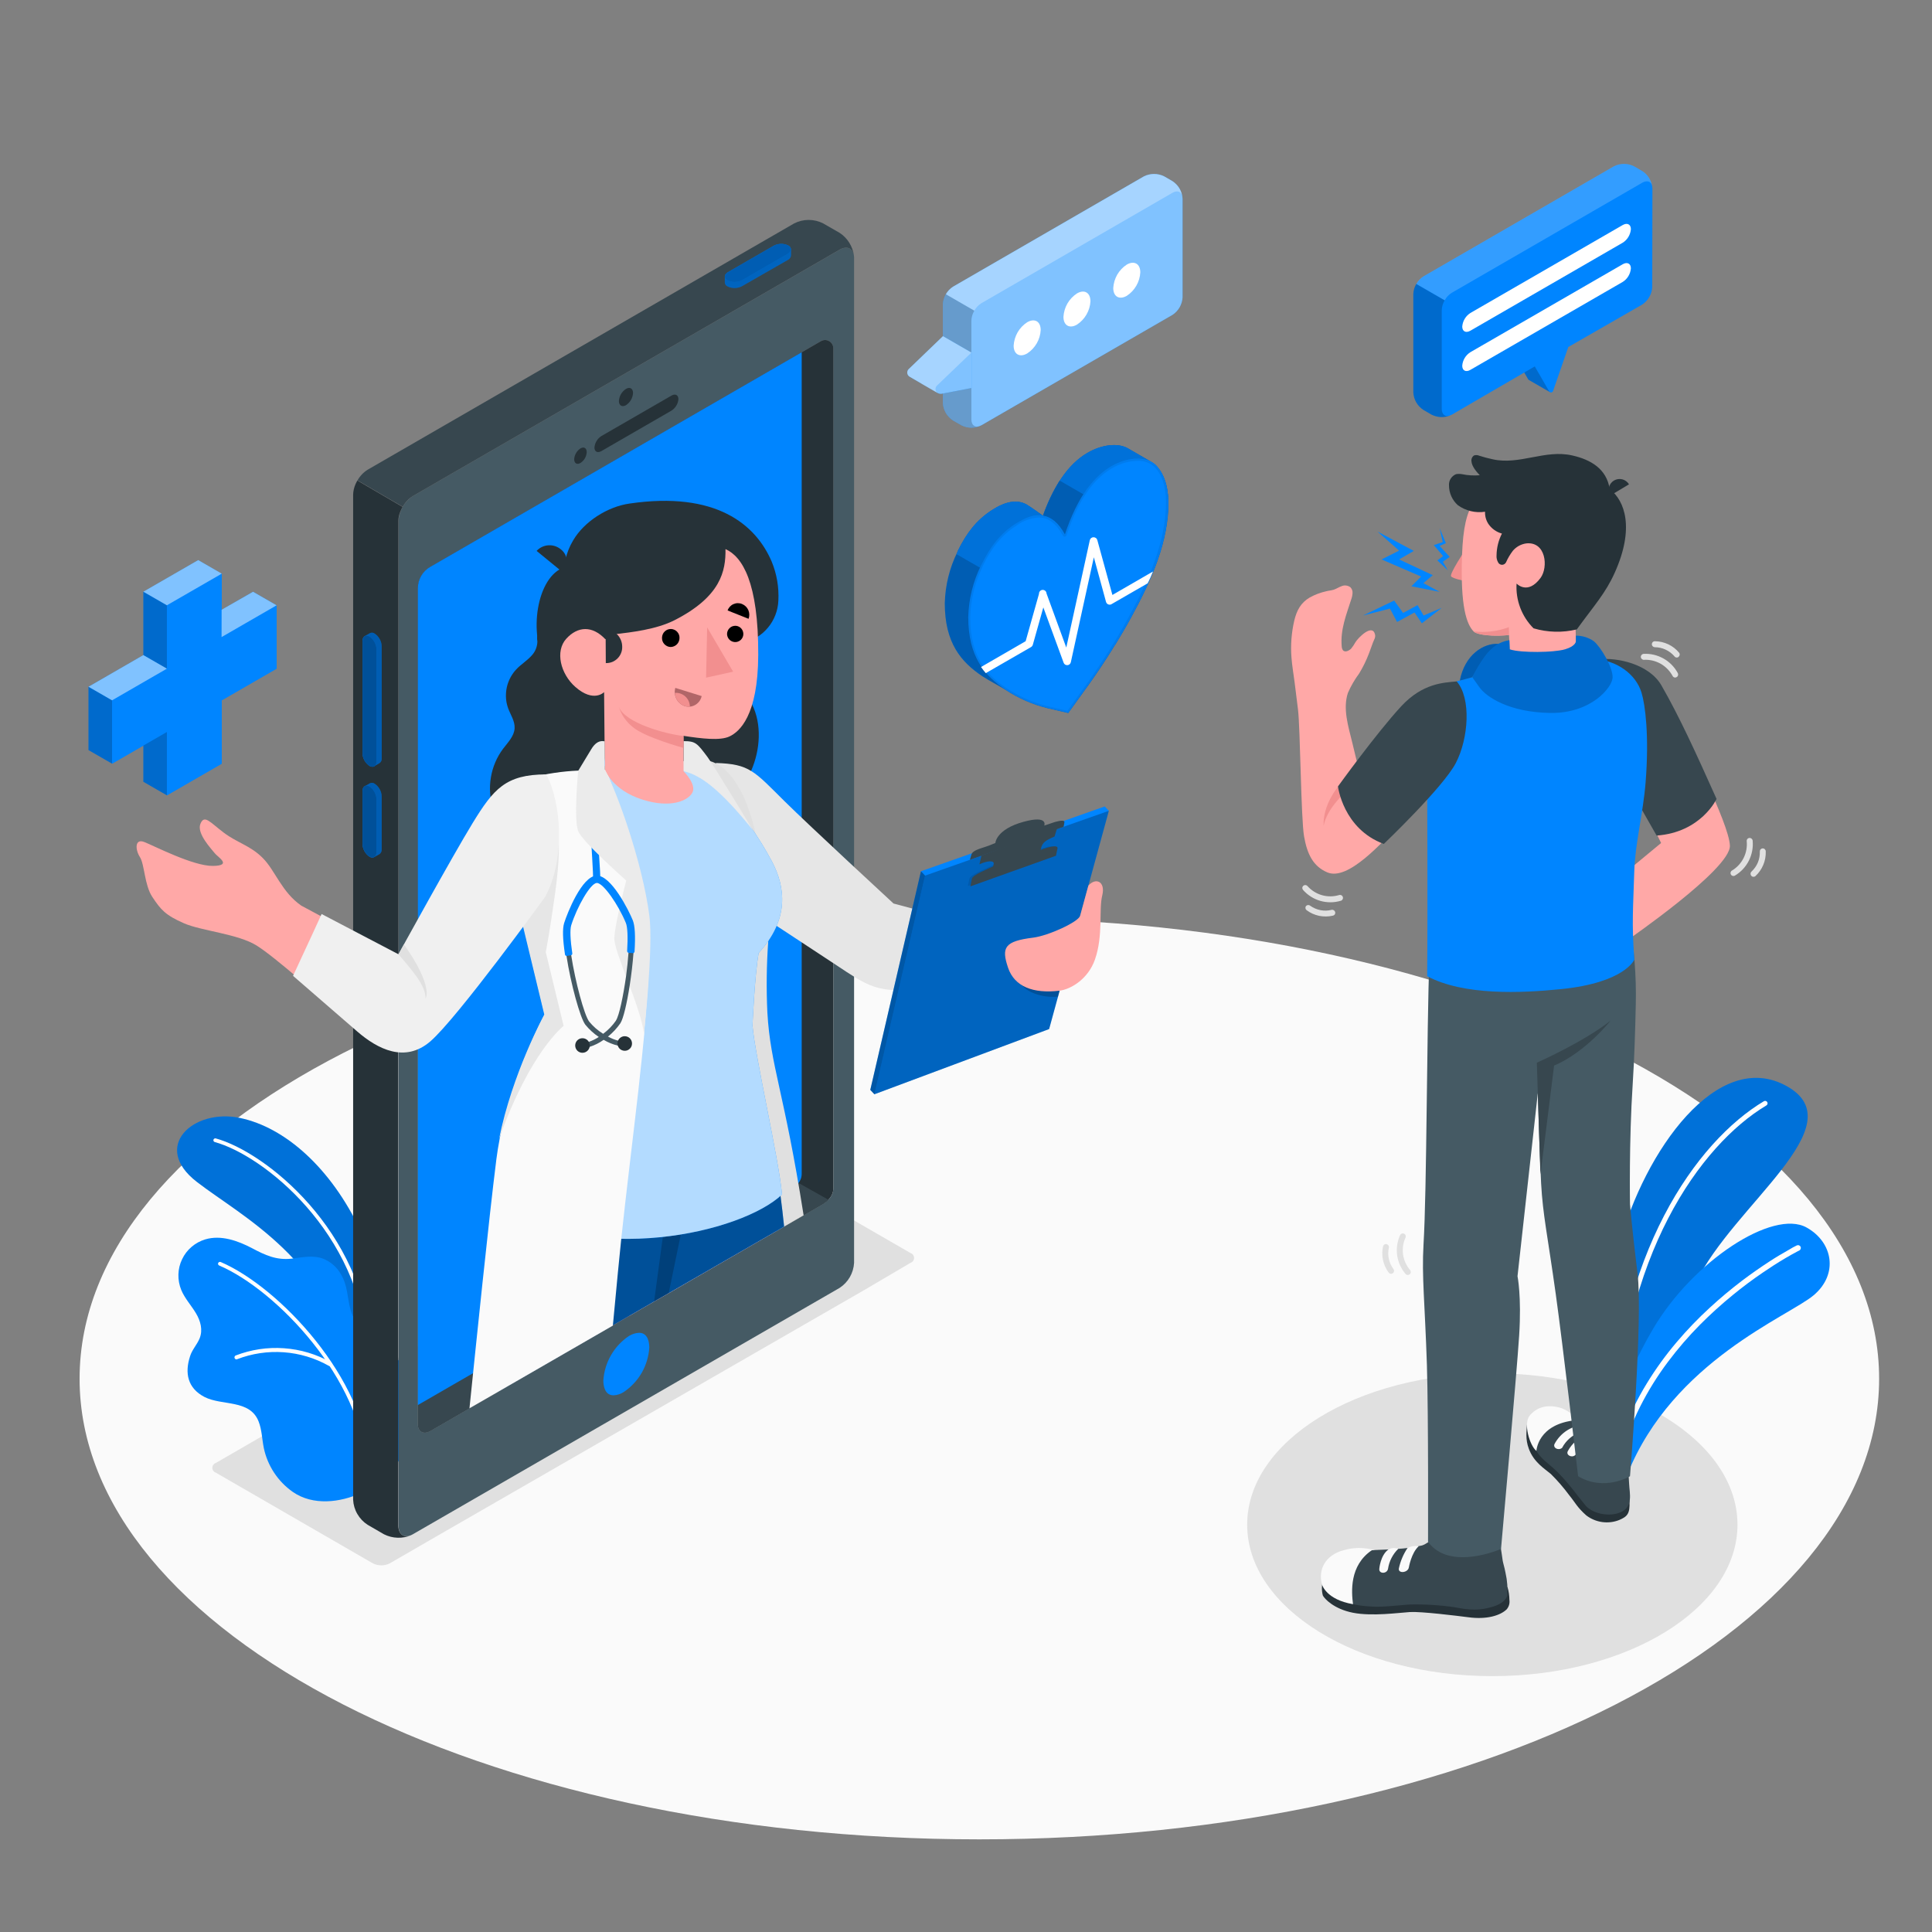<svg width="41" height="41" viewBox="0 0 41 41" fill="none" xmlns="http://www.w3.org/2000/svg">
<rect x="0" y="0" width="41" height="41" fill="#808080" stroke="none"/>
<path d="M20.784 39.034C31.329 39.034 39.878 34.658 39.878 29.259C39.878 23.86 31.329 19.484 20.784 19.484C10.238 19.484 1.689 23.86 1.689 29.259C1.689 34.658 10.238 39.034 20.784 39.034Z" fill="#FAFAFA"/>
<path d="M31.67 35.57C34.543 35.57 36.872 34.131 36.872 32.356C36.872 30.581 34.543 29.143 31.67 29.143C28.797 29.143 26.467 30.581 26.467 32.356C26.467 34.131 28.797 35.57 31.67 35.57Z" fill="#E0E0E0"/>
<path d="M19.32 26.59L15.987 24.666C15.931 24.637 15.87 24.623 15.808 24.623C15.746 24.623 15.684 24.637 15.629 24.666L4.58 31.046C4.559 31.053 4.54 31.067 4.526 31.085C4.513 31.104 4.506 31.126 4.506 31.149C4.506 31.172 4.513 31.194 4.526 31.212C4.54 31.231 4.559 31.245 4.58 31.252L7.913 33.177C7.969 33.205 8.03 33.219 8.092 33.219C8.154 33.219 8.215 33.205 8.271 33.177L9.255 32.608L18.335 27.38L19.321 26.8C19.343 26.793 19.363 26.779 19.377 26.76C19.39 26.741 19.398 26.718 19.398 26.695C19.397 26.671 19.39 26.648 19.376 26.63C19.362 26.611 19.343 26.597 19.32 26.59Z" fill="#E0E0E0"/>
<path d="M34.305 31.161L33.79 30.887C33.79 30.887 33.84 28.372 34.362 26.424C34.896 24.43 36.452 22.227 37.921 23.052C39.391 23.878 36.779 25.575 35.993 27.212C35.208 28.85 34.305 31.161 34.305 31.161Z" fill="#0085FF"/>
<path opacity="0.15" d="M34.305 31.161L33.79 30.887C33.79 30.887 33.84 28.372 34.362 26.424C34.896 24.43 36.452 22.227 37.921 23.052C39.391 23.878 36.779 25.575 35.993 27.212C35.208 28.85 34.305 31.161 34.305 31.161Z" fill="black"/>
<path d="M34.237 30.564C34.231 30.564 34.224 30.562 34.218 30.559C34.211 30.557 34.206 30.553 34.201 30.548C34.196 30.543 34.193 30.537 34.19 30.53C34.188 30.524 34.187 30.517 34.187 30.511C34.297 26.607 36.004 24.224 37.432 23.37C37.444 23.363 37.458 23.36 37.471 23.364C37.485 23.367 37.496 23.376 37.503 23.388C37.511 23.4 37.513 23.414 37.509 23.427C37.506 23.441 37.497 23.452 37.485 23.459C36.08 24.3 34.401 26.652 34.291 30.513C34.291 30.52 34.289 30.527 34.287 30.533C34.284 30.539 34.28 30.545 34.275 30.55C34.27 30.555 34.264 30.558 34.258 30.561C34.251 30.563 34.244 30.564 34.237 30.564Z" fill="white"/>
<path d="M34.538 31.281L34.078 31.045C34.078 31.045 34.135 29.81 35.081 28.2C35.921 26.77 37.624 25.651 38.339 26.05C38.894 26.358 39.022 27.035 38.49 27.486C37.958 27.936 35.502 28.881 34.538 31.281Z" fill="#0085FF"/>
<path d="M34.353 30.887C34.433 30.902 34.461 30.705 34.477 30.654C34.508 30.56 34.54 30.467 34.575 30.375C34.644 30.194 34.722 30.017 34.809 29.845C34.977 29.513 35.174 29.197 35.397 28.9C35.606 28.622 35.833 28.358 36.078 28.111C36.299 27.889 36.531 27.679 36.774 27.481C36.977 27.314 37.188 27.157 37.405 27.009C37.565 26.9 37.725 26.796 37.892 26.698C37.98 26.647 38.067 26.597 38.157 26.55L38.183 26.538C38.197 26.531 38.208 26.518 38.213 26.503C38.218 26.488 38.218 26.472 38.211 26.457C38.203 26.443 38.191 26.432 38.176 26.427C38.161 26.422 38.144 26.423 38.13 26.43C38.074 26.457 38.02 26.487 37.97 26.518C37.829 26.598 37.692 26.678 37.556 26.767C37.356 26.897 37.16 27.034 36.969 27.178C36.733 27.358 36.505 27.548 36.287 27.749C36.038 27.977 35.804 28.22 35.586 28.477C35.35 28.754 35.136 29.05 34.946 29.361C34.744 29.69 34.576 30.039 34.442 30.401C34.417 30.471 34.393 30.54 34.37 30.61C34.336 30.679 34.316 30.754 34.31 30.831C34.311 30.843 34.315 30.854 34.323 30.864C34.33 30.874 34.34 30.882 34.351 30.887H34.353Z" fill="white"/>
<path d="M8.247 28.967C8.247 28.967 8.26 27.398 7.643 26.1C7.026 24.802 6.061 23.923 5.083 23.723C4.105 23.522 3.202 24.33 4.178 25.082C5.154 25.835 6.947 26.706 7.52 29.145L8.247 28.967Z" fill="#0085FF"/>
<path opacity="0.15" d="M8.247 28.967C8.247 28.967 8.26 27.398 7.643 26.1C7.026 24.802 6.061 23.923 5.083 23.723C4.105 23.522 3.202 24.33 4.178 25.082C5.154 25.835 6.947 26.706 7.52 29.145L8.247 28.967Z" fill="black"/>
<path d="M7.839 28.696C7.829 28.696 7.819 28.692 7.812 28.685C7.804 28.678 7.8 28.669 7.799 28.659C7.649 26.147 5.58 24.515 4.558 24.236C4.548 24.233 4.539 24.227 4.534 24.218C4.528 24.208 4.527 24.198 4.53 24.187C4.532 24.177 4.539 24.168 4.549 24.163C4.558 24.157 4.569 24.156 4.579 24.159C5.619 24.442 7.726 26.102 7.879 28.654C7.88 28.664 7.876 28.674 7.869 28.682C7.862 28.69 7.852 28.695 7.842 28.696H7.839Z" fill="white"/>
<path d="M8.374 31.121C8.572 30.871 8.705 30.576 8.761 30.261C8.816 29.947 8.793 29.624 8.694 29.321C8.636 29.138 8.543 28.968 8.42 28.82C8.322 28.704 8.18 28.644 8.065 28.547C7.817 28.342 7.529 28.123 7.439 27.797C7.367 27.537 7.382 27.291 7.238 27.047C7.154 26.894 7.018 26.775 6.856 26.711C6.644 26.631 6.41 26.683 6.186 26.711C5.866 26.747 5.626 26.636 5.35 26.489C5.045 26.329 4.689 26.203 4.358 26.301C4.251 26.333 4.151 26.387 4.066 26.46C3.981 26.532 3.912 26.622 3.864 26.724C3.815 26.825 3.789 26.935 3.786 27.047C3.783 27.159 3.804 27.27 3.846 27.374C3.92 27.553 4.056 27.699 4.156 27.865C4.256 28.031 4.309 28.222 4.236 28.403C4.18 28.538 4.076 28.643 4.034 28.78C3.916 29.14 3.982 29.46 4.34 29.646C4.714 29.837 5.3 29.693 5.487 30.163C5.558 30.341 5.56 30.539 5.598 30.727C5.677 31.105 5.897 31.439 6.214 31.661C6.643 31.959 7.226 31.887 7.672 31.679C7.946 31.549 8.186 31.358 8.374 31.121Z" fill="#0085FF"/>
<path d="M5.006 28.849C5.014 28.85 5.023 28.849 5.031 28.845C5.346 28.723 5.685 28.673 6.021 28.697C6.358 28.721 6.686 28.82 6.98 28.986C6.99 28.991 7.002 28.992 7.013 28.989C7.024 28.986 7.033 28.978 7.038 28.968C7.041 28.963 7.043 28.958 7.044 28.952C7.044 28.947 7.044 28.941 7.042 28.935C7.041 28.93 7.038 28.925 7.035 28.921C7.031 28.916 7.027 28.912 7.022 28.91C6.716 28.738 6.376 28.636 6.026 28.612C5.676 28.587 5.325 28.64 4.998 28.767C4.991 28.772 4.985 28.778 4.981 28.786C4.977 28.794 4.975 28.802 4.976 28.811C4.978 28.82 4.982 28.828 4.987 28.834C4.993 28.841 5.001 28.845 5.01 28.847L5.006 28.849Z" fill="white"/>
<path d="M7.799 31.134C7.789 31.135 7.778 31.131 7.771 31.124C7.763 31.116 7.759 31.107 7.758 31.096C7.684 29.288 5.869 27.376 4.652 26.856C4.647 26.854 4.642 26.851 4.639 26.847C4.635 26.844 4.632 26.839 4.63 26.834C4.628 26.829 4.627 26.824 4.627 26.819C4.627 26.813 4.628 26.808 4.63 26.803C4.635 26.793 4.643 26.786 4.653 26.782C4.663 26.778 4.674 26.778 4.684 26.782C5.92 27.312 7.763 29.256 7.839 31.095C7.839 31.1 7.838 31.105 7.837 31.11C7.835 31.115 7.832 31.12 7.828 31.124C7.825 31.128 7.82 31.131 7.815 31.133C7.81 31.135 7.805 31.137 7.8 31.137L7.799 31.134Z" fill="white"/>
<path d="M17.818 5.3L8.764 10.526C8.674 10.584 8.6 10.663 8.546 10.756C8.493 10.849 8.463 10.953 8.458 11.06V32.382C8.458 32.578 8.595 32.657 8.764 32.558L17.818 27.331C17.907 27.273 17.982 27.194 18.035 27.102C18.088 27.01 18.119 26.906 18.125 26.8V5.474C18.125 5.279 17.987 5.199 17.818 5.3ZM17.684 25.22C17.684 25.387 17.566 25.494 17.422 25.577L9.13 30.366C8.986 30.446 8.868 30.382 8.868 30.214V12.482C8.868 12.39 8.892 12.3 8.938 12.22C8.984 12.141 9.05 12.075 9.13 12.03L17.421 7.24C17.447 7.225 17.477 7.216 17.508 7.216C17.539 7.216 17.569 7.224 17.596 7.24C17.623 7.255 17.645 7.277 17.66 7.304C17.676 7.33 17.684 7.36 17.684 7.391V25.22Z" fill="#455A64"/>
<path d="M17.684 25.22C17.684 25.387 17.567 25.494 17.422 25.577L9.131 30.366C8.987 30.446 8.868 30.382 8.868 30.214V12.482C8.868 12.39 8.892 12.3 8.938 12.22C8.984 12.141 9.05 12.075 9.13 12.03L17.421 7.24C17.448 7.225 17.478 7.216 17.509 7.216C17.539 7.216 17.57 7.224 17.596 7.24C17.623 7.255 17.645 7.277 17.66 7.304C17.676 7.33 17.684 7.36 17.684 7.391V25.22Z" fill="#263238"/>
<path d="M9.131 30.366L17.422 25.578C17.48 25.547 17.534 25.508 17.582 25.462L8.868 20.555V30.214C8.868 30.382 8.987 30.449 9.131 30.366Z" fill="#37474F"/>
<path d="M17.013 24.909V7.476L9.13 12.03C9.05 12.075 8.984 12.141 8.938 12.221C8.892 12.3 8.868 12.39 8.868 12.482V29.817L16.751 25.266C16.895 25.183 17.013 25.076 17.013 24.909Z" fill="#0085FF"/>
<path d="M8.726 32.58C8.634 32.618 8.536 32.637 8.436 32.633C8.337 32.63 8.24 32.605 8.151 32.561L7.801 32.358C7.711 32.3 7.637 32.222 7.584 32.13C7.53 32.038 7.499 31.934 7.494 31.828V10.5C7.496 10.421 7.514 10.343 7.546 10.271C7.558 10.246 7.57 10.222 7.583 10.197L8.543 10.758C8.523 10.794 8.505 10.831 8.49 10.87C8.467 10.93 8.454 10.994 8.453 11.059V32.382C8.458 32.562 8.574 32.644 8.726 32.58Z" fill="#263238"/>
<path d="M13.562 28.284C13.758 28.284 13.779 28.504 13.779 28.598C13.767 28.788 13.711 28.971 13.617 29.135C13.522 29.299 13.39 29.439 13.232 29.544C13.169 29.584 13.096 29.607 13.021 29.611C12.825 29.611 12.804 29.391 12.804 29.297C12.816 29.108 12.871 28.924 12.966 28.76C13.061 28.595 13.192 28.455 13.35 28.35C13.414 28.311 13.487 28.288 13.562 28.284Z" fill="#0085FF"/>
<path d="M13.285 8.253C13.365 8.205 13.434 8.243 13.434 8.339C13.431 8.391 13.416 8.442 13.39 8.487C13.364 8.532 13.328 8.57 13.285 8.598C13.205 8.646 13.134 8.607 13.134 8.512C13.137 8.46 13.152 8.409 13.178 8.364C13.204 8.319 13.241 8.281 13.285 8.253Z" fill="#263238"/>
<path d="M12.318 9.516C12.392 9.473 12.451 9.508 12.451 9.596C12.449 9.642 12.435 9.687 12.412 9.727C12.389 9.767 12.357 9.8 12.318 9.825C12.245 9.868 12.185 9.833 12.185 9.745C12.188 9.699 12.201 9.655 12.225 9.615C12.248 9.575 12.28 9.541 12.318 9.516Z" fill="#263238"/>
<path d="M12.762 9.254L14.25 8.395C14.33 8.348 14.397 8.382 14.397 8.47C14.393 8.519 14.378 8.567 14.352 8.609C14.326 8.652 14.291 8.688 14.25 8.714L12.762 9.573C12.682 9.62 12.615 9.586 12.615 9.498C12.619 9.449 12.634 9.401 12.66 9.359C12.685 9.316 12.721 9.28 12.762 9.254Z" fill="#263238"/>
<path d="M18.122 5.426C18.099 5.266 17.972 5.209 17.819 5.298L8.763 10.526C8.673 10.582 8.598 10.661 8.547 10.754L7.587 10.194C7.639 10.101 7.714 10.023 7.804 9.967L16.855 4.74C16.95 4.692 17.055 4.667 17.161 4.667C17.267 4.667 17.372 4.692 17.467 4.74L17.819 4.942C17.901 4.996 17.971 5.067 18.023 5.151C18.075 5.234 18.109 5.328 18.122 5.426Z" fill="#37474F"/>
<path d="M15.747 6.073C15.7 6.098 15.647 6.111 15.594 6.112C15.541 6.113 15.488 6.102 15.44 6.078C15.424 6.071 15.41 6.06 15.4 6.046C15.39 6.032 15.383 6.016 15.382 5.998C15.382 5.976 15.382 5.893 15.382 5.869C15.384 5.849 15.392 5.83 15.404 5.814C15.416 5.798 15.432 5.786 15.451 5.777L16.421 5.217C16.468 5.192 16.521 5.179 16.574 5.178C16.627 5.177 16.68 5.189 16.728 5.212C16.744 5.219 16.758 5.23 16.768 5.244C16.778 5.258 16.784 5.275 16.786 5.292C16.786 5.315 16.786 5.401 16.786 5.424C16.783 5.444 16.776 5.463 16.764 5.479C16.752 5.496 16.735 5.508 16.717 5.517L15.747 6.073Z" fill="#0085FF"/>
<path opacity="0.25" d="M15.747 6.073C15.7 6.098 15.647 6.111 15.594 6.112C15.541 6.113 15.488 6.102 15.44 6.078C15.424 6.071 15.41 6.06 15.4 6.046C15.39 6.032 15.383 6.016 15.382 5.998C15.382 5.976 15.382 5.893 15.382 5.869C15.384 5.849 15.392 5.83 15.404 5.814C15.416 5.798 15.432 5.786 15.451 5.777L16.421 5.217C16.468 5.192 16.521 5.179 16.574 5.178C16.627 5.177 16.68 5.189 16.728 5.212C16.744 5.219 16.758 5.23 16.768 5.244C16.778 5.258 16.784 5.275 16.786 5.292C16.786 5.315 16.786 5.401 16.786 5.424C16.783 5.444 16.776 5.463 16.764 5.479C16.752 5.496 16.735 5.508 16.717 5.517L15.747 6.073Z" fill="black"/>
<path d="M15.747 5.946L16.717 5.386C16.805 5.334 16.809 5.255 16.727 5.208C16.679 5.185 16.627 5.173 16.573 5.174C16.52 5.175 16.468 5.189 16.42 5.214L15.45 5.774C15.363 5.824 15.358 5.903 15.44 5.95C15.488 5.974 15.541 5.985 15.594 5.984C15.647 5.984 15.7 5.97 15.747 5.946Z" fill="#0085FF"/>
<path opacity="0.3" d="M15.747 5.946L16.717 5.386C16.805 5.334 16.809 5.255 16.727 5.208C16.679 5.185 16.627 5.173 16.573 5.174C16.52 5.175 16.468 5.189 16.42 5.214L15.45 5.774C15.363 5.824 15.358 5.903 15.44 5.95C15.488 5.974 15.541 5.985 15.594 5.984C15.647 5.984 15.7 5.97 15.747 5.946Z" fill="black"/>
<path d="M8.1 13.714C8.098 13.66 8.084 13.608 8.058 13.562C8.032 13.515 7.996 13.475 7.951 13.446C7.937 13.435 7.92 13.428 7.902 13.427C7.884 13.425 7.866 13.429 7.85 13.437C7.831 13.448 7.758 13.489 7.739 13.501C7.723 13.513 7.71 13.529 7.702 13.548C7.694 13.566 7.691 13.586 7.693 13.606V15.984C7.695 16.037 7.709 16.089 7.735 16.136C7.761 16.182 7.797 16.222 7.841 16.252C7.856 16.262 7.872 16.268 7.89 16.269C7.907 16.27 7.924 16.267 7.94 16.26C7.961 16.25 8.035 16.206 8.055 16.194C8.072 16.182 8.084 16.166 8.092 16.148C8.1 16.129 8.103 16.109 8.101 16.089L8.1 13.714Z" fill="#0085FF"/>
<path opacity="0.3" d="M8.1 13.714C8.098 13.66 8.084 13.608 8.058 13.562C8.032 13.515 7.996 13.475 7.951 13.446C7.937 13.435 7.92 13.428 7.902 13.427C7.884 13.425 7.866 13.429 7.85 13.437C7.831 13.448 7.758 13.489 7.739 13.501C7.723 13.513 7.71 13.529 7.702 13.548C7.694 13.566 7.691 13.586 7.693 13.606V15.984C7.695 16.037 7.709 16.089 7.735 16.136C7.761 16.182 7.797 16.222 7.841 16.252C7.856 16.262 7.872 16.268 7.89 16.269C7.907 16.27 7.924 16.267 7.94 16.26C7.961 16.25 8.035 16.206 8.055 16.194C8.072 16.182 8.084 16.166 8.092 16.148C8.1 16.129 8.103 16.109 8.101 16.089L8.1 13.714Z" fill="black"/>
<path d="M7.99 13.78V16.158C7.99 16.258 7.923 16.302 7.841 16.254C7.797 16.224 7.761 16.185 7.735 16.138C7.709 16.091 7.695 16.04 7.693 15.986V13.606C7.693 13.505 7.759 13.462 7.841 13.509C7.885 13.539 7.922 13.579 7.948 13.627C7.974 13.674 7.988 13.726 7.99 13.78Z" fill="#0085FF"/>
<path opacity="0.4" d="M7.99 13.78V16.158C7.99 16.258 7.923 16.302 7.841 16.254C7.797 16.224 7.761 16.185 7.735 16.138C7.709 16.091 7.695 16.04 7.693 15.986V13.606C7.693 13.505 7.759 13.462 7.841 13.509C7.885 13.539 7.922 13.579 7.948 13.627C7.974 13.674 7.988 13.726 7.99 13.78Z" fill="black"/>
<path d="M8.1 16.9C8.098 16.847 8.084 16.795 8.058 16.748C8.032 16.701 7.996 16.662 7.951 16.632C7.937 16.621 7.92 16.615 7.902 16.613C7.884 16.612 7.866 16.615 7.85 16.623C7.831 16.634 7.758 16.675 7.739 16.687C7.723 16.699 7.71 16.715 7.702 16.734C7.694 16.752 7.691 16.773 7.693 16.793V17.913C7.695 17.966 7.71 18.017 7.735 18.064C7.761 18.11 7.797 18.15 7.841 18.18C7.855 18.19 7.872 18.197 7.889 18.198C7.906 18.2 7.924 18.198 7.939 18.19C7.96 18.18 8.035 18.137 8.055 18.125C8.071 18.113 8.083 18.097 8.091 18.078C8.099 18.06 8.102 18.04 8.1 18.02V16.9Z" fill="#0085FF"/>
<path opacity="0.3" d="M8.1 16.9C8.098 16.847 8.084 16.795 8.058 16.748C8.032 16.701 7.996 16.662 7.951 16.632C7.937 16.621 7.92 16.615 7.902 16.613C7.884 16.612 7.866 16.615 7.85 16.623C7.831 16.634 7.758 16.675 7.739 16.687C7.723 16.699 7.71 16.715 7.702 16.734C7.694 16.752 7.691 16.773 7.693 16.793V17.913C7.695 17.966 7.71 18.017 7.735 18.064C7.761 18.11 7.797 18.15 7.841 18.18C7.855 18.19 7.872 18.197 7.889 18.198C7.906 18.2 7.924 18.198 7.939 18.19C7.96 18.18 8.035 18.137 8.055 18.125C8.071 18.113 8.083 18.097 8.091 18.078C8.099 18.06 8.102 18.04 8.1 18.02V16.9Z" fill="black"/>
<path d="M7.99 16.96V18.08C7.99 18.181 7.923 18.225 7.841 18.177C7.797 18.147 7.761 18.107 7.735 18.06C7.709 18.014 7.695 17.962 7.693 17.909V16.789C7.693 16.688 7.759 16.644 7.841 16.691C7.885 16.721 7.921 16.761 7.947 16.808C7.973 16.855 7.988 16.907 7.99 16.96Z" fill="#0085FF"/>
<path opacity="0.4" d="M7.99 16.96V18.08C7.99 18.181 7.923 18.225 7.841 18.177C7.797 18.147 7.761 18.107 7.735 18.06C7.709 18.014 7.695 17.962 7.693 17.909V16.789C7.693 16.688 7.759 16.644 7.841 16.691C7.885 16.721 7.921 16.761 7.947 16.808C7.973 16.855 7.988 16.907 7.99 16.96Z" fill="black"/>
<path d="M10.751 14.915C10.759 14.954 10.77 14.992 10.783 15.03C10.835 15.17 10.929 15.303 10.921 15.454C10.912 15.623 10.779 15.754 10.676 15.89C10.543 16.068 10.454 16.276 10.418 16.496C10.38 16.716 10.396 16.941 10.463 17.154C10.562 17.412 10.698 17.655 10.868 17.874L11.255 18.422C11.371 18.575 11.521 18.701 11.691 18.79C12.024 18.978 12.394 19.087 12.775 19.11C13.4 19.153 14.023 18.989 14.547 18.646C15.103 18.278 14.859 17.334 15.427 16.989C16.115 16.573 16.443 15.128 15.6 14.525C15.6 14.525 15.736 13.64 15.487 13.414C15.238 13.206 14.93 13.081 14.607 13.058C14.16 13.011 13.713 13.098 13.267 13.097C12.809 13.095 12.35 13.124 11.895 13.182C11.735 13.204 11.51 13.262 11.423 13.418C11.399 13.479 11.392 13.546 11.404 13.611C11.403 13.714 11.366 13.813 11.3 13.892C11.201 14.012 11.06 14.093 10.955 14.206C10.867 14.3 10.804 14.413 10.768 14.536C10.733 14.659 10.727 14.789 10.751 14.915Z" fill="#263238"/>
<path d="M15.191 16.192C15.911 16.212 16.005 16.366 16.65 17.004C17.186 17.534 18.962 19.174 18.962 19.174L21.09 19.74L20.587 21.038C20.587 21.038 20.107 21.018 19.147 21.017C18.558 21.017 18.353 20.886 17.759 20.489C17.457 20.287 15.751 19.17 15.751 19.17L15.191 16.192Z" fill="#E6E6E6"/>
<path d="M23.444 17.114L19.544 18.489L18.469 23.129L18.556 23.222L22.264 21.838L23.531 17.207L23.444 17.114Z" fill="#0085FF"/>
<path opacity="0.35" d="M19.631 18.582L18.556 23.222L18.469 23.129L19.544 18.489L19.631 18.582Z" fill="black"/>
<path opacity="0.25" d="M23.531 17.207L19.631 18.582L18.556 23.222L22.264 21.838L23.531 17.207Z" fill="black"/>
<g opacity="0.2">
<path d="M21.684 20.895C21.72 20.986 22.019 21.186 22.452 21.151L22.525 20.883L21.684 20.895Z" fill="black"/>
</g>
<g opacity="0.1">
<path d="M22.356 18.158L22.388 18.002C22.406 17.916 22.177 17.961 21.877 18.102L21.173 18.315C20.873 18.457 20.59 18.562 20.572 18.648L20.54 18.803L22.356 18.158Z" fill="black"/>
</g>
<path d="M22.588 17.454C22.599 17.4 22.508 17.411 22.386 17.444L22.161 17.52C22.161 17.52 22.253 17.294 21.721 17.44C21.136 17.6 21.123 17.89 21.123 17.89C21.032 17.93 20.938 17.964 20.843 17.993C20.648 18.056 20.627 18.094 20.611 18.148L20.582 18.247L22.57 17.547C22.57 17.547 22.58 17.507 22.588 17.454Z" fill="#37474F"/>
<path d="M22.379 17.752C22.195 17.832 22.119 17.876 22.091 18.009C22.06 18.16 22.053 18.223 22.053 18.223L21.018 18.631C21.018 18.631 21.074 18.408 21.088 18.334C21.101 18.259 20.964 18.259 20.785 18.342L20.828 18.156L22.438 17.558L22.379 17.752Z" fill="#37474F"/>
<path d="M22.409 18.16C22.409 18.16 22.424 18.09 22.442 18.004C22.459 17.918 22.23 17.963 21.93 18.105L21.226 18.318C20.926 18.459 20.642 18.565 20.625 18.65L20.593 18.81L22.409 18.16Z" fill="#37474F"/>
<path d="M23.097 18.794C23.097 18.794 22.959 19.303 22.922 19.434C22.885 19.566 22.247 19.858 21.927 19.898C21.316 19.974 21.247 20.106 21.393 20.538C21.529 20.938 21.927 21.09 22.479 21.025C22.738 20.994 23.096 20.765 23.236 20.364C23.416 19.852 23.316 19.306 23.391 19.004C23.465 18.703 23.252 18.616 23.097 18.794Z" fill="#FFA8A7"/>
<path d="M17.054 25.791L16.64 26.031L16.466 26.131L14.191 27.444L13.881 27.62L13.357 27.922L13.517 26.29L13.822 23.128V23.095L13.837 22.954L14.237 18.82L14.412 17.011L14.474 16.363L14.495 16.153H14.506C14.691 16.101 14.887 16.101 15.072 16.153C15.113 16.165 15.154 16.181 15.192 16.201C15.432 16.32 15.592 16.552 15.725 16.796C15.758 16.855 15.787 16.917 15.813 16.979C15.912 17.216 15.988 17.462 16.04 17.714C16.145 18.178 16.28 18.652 16.334 19.4C16.342 19.593 16.332 19.785 16.303 19.976C16.267 20.48 16.261 20.986 16.285 21.491C16.352 22.635 16.64 23.154 17.054 25.791Z" fill="#E0E0E0"/>
<path d="M16.466 26.13L14.191 27.442L13.881 27.62L13.357 27.922L12.996 28.13L10.806 29.394C10.829 28.514 10.839 27.56 10.819 26.658C10.812 26.357 10.81 26.049 10.822 25.734C10.864 24.639 11.072 23.466 11.818 22.23L11.852 22.168C11.94 22.69 12.74 23.03 13.46 23.11L13.54 23.117C13.63 23.126 13.724 23.13 13.821 23.13H13.882C14.491 23.124 15.211 22.981 16.042 22.7C16.122 23.164 16.202 23.773 16.287 24.485C16.326 24.805 16.365 25.146 16.404 25.508C16.42 25.71 16.445 25.918 16.466 26.13Z" fill="#FFA8A7"/>
<path d="M16.64 26.03L16.467 26.13L14.191 27.442L13.881 27.62L13.357 27.922L12.996 28.13L10.806 29.394L10.566 29.533C10.578 28.586 10.586 27.658 10.585 27.075C10.585 26.534 10.597 26.052 10.627 25.625C10.685 24.782 10.807 24.147 11.01 23.667C11.248 23.142 11.53 22.637 11.853 22.159C11.853 22.159 12.053 22.834 13.549 22.941H13.559C13.647 22.947 13.739 22.951 13.837 22.953H13.951C15.813 22.953 16.019 22.483 16.019 22.483C16.201 23.174 16.345 23.874 16.45 24.58C16.489 24.83 16.527 25.096 16.564 25.38C16.591 25.588 16.617 25.804 16.64 26.03Z" fill="#0085FF"/>
<path opacity="0.4" d="M16.64 26.03L16.467 26.13L14.191 27.442L13.881 27.62L13.357 27.922L12.996 28.13L10.806 29.394L10.566 29.533C10.578 28.586 10.586 27.658 10.585 27.075C10.585 26.534 10.597 26.052 10.627 25.625C10.685 24.782 10.807 24.147 11.01 23.667C11.248 23.142 11.53 22.637 11.853 22.159C11.853 22.159 12.053 22.834 13.549 22.941H13.559C13.647 22.947 13.739 22.951 13.837 22.953H13.951C15.813 22.953 16.019 22.483 16.019 22.483C16.201 23.174 16.345 23.874 16.45 24.58C16.489 24.83 16.527 25.096 16.564 25.38C16.591 25.588 16.617 25.804 16.64 26.03Z" fill="black"/>
<path opacity="0.2" d="M15.572 24.968C15.572 24.968 15.364 25.629 14.489 25.999L14.447 26.202L14.191 27.442L13.881 27.62L14.066 26.251L14.146 25.656C14.687 25.6 15.192 25.357 15.572 24.968Z" fill="black"/>
<path d="M12.911 16.344L12.031 16.437C11.448 16.579 11.185 16.837 11.125 17.351C11.097 17.591 10.952 18.231 11.156 19.031C11.34 19.758 11.831 21.535 11.831 21.535C11.831 21.535 10.7 23.01 10.496 25.54C12.564 26.89 15.738 26.165 16.596 25.349C16.524 24.576 16.031 22.455 15.969 21.766C15.969 21.766 16.015 20.69 16.1 20.224C16.755 19.51 16.672 18.826 16.378 18.275C15.836 17.258 15.018 16.363 14.753 16.364L12.911 16.344Z" fill="#0085FF"/>
<path opacity="0.7" d="M12.911 16.344L12.031 16.437C11.448 16.579 11.185 16.837 11.125 17.351C11.097 17.591 10.952 18.231 11.156 19.031C11.34 19.758 11.831 21.535 11.831 21.535C11.831 21.535 10.7 23.01 10.496 25.54C12.564 26.89 15.738 26.165 16.596 25.349C16.524 24.576 16.031 22.455 15.969 21.766C15.969 21.766 16.015 20.69 16.1 20.224C16.755 19.51 16.672 18.826 16.378 18.275C15.836 17.258 15.018 16.363 14.753 16.364L12.911 16.344Z" fill="white"/>
<path d="M13.673 21.852C13.673 21.868 13.673 21.882 13.673 21.894V21.915C13.674 21.922 13.674 21.928 13.673 21.935C13.643 22.255 13.607 22.595 13.568 22.942C13.568 22.942 13.568 22.942 13.568 22.946C13.563 23.002 13.556 23.058 13.55 23.115C13.432 24.159 13.292 25.275 13.184 26.291C13.158 26.538 13.134 26.777 13.112 27.011C13.079 27.361 13.043 27.744 13.006 28.131L10.815 29.395L10.575 29.534L9.963 29.886C10.087 28.674 10.374 25.866 10.534 24.599C10.552 24.456 10.576 24.313 10.603 24.17L10.625 24.066L10.635 24.024C10.645 23.976 10.655 23.93 10.667 23.882C10.678 23.835 10.688 23.795 10.699 23.753C10.723 23.656 10.75 23.561 10.779 23.468C10.792 23.423 10.805 23.378 10.819 23.334C10.834 23.29 10.846 23.246 10.86 23.203C10.889 23.117 10.917 23.032 10.947 22.95C10.946 22.948 10.946 22.946 10.947 22.945C10.96 22.905 10.975 22.865 10.989 22.828C11.008 22.773 11.028 22.721 11.048 22.668L11.072 22.605C11.084 22.576 11.095 22.548 11.106 22.52C11.145 22.422 11.186 22.328 11.222 22.241C11.23 22.221 11.239 22.202 11.247 22.184C11.255 22.166 11.267 22.138 11.277 22.116C11.301 22.06 11.325 22.008 11.348 21.956C11.358 21.933 11.368 21.912 11.378 21.891C11.387 21.87 11.401 21.843 11.411 21.821L11.427 21.789L11.443 21.758C11.444 21.753 11.445 21.75 11.448 21.746C11.45 21.741 11.453 21.735 11.456 21.73C11.458 21.726 11.46 21.722 11.461 21.718C11.468 21.707 11.473 21.695 11.479 21.683L11.532 21.579C11.532 21.573 11.538 21.57 11.539 21.565L11.56 21.526L10.895 18.766L10.563 17.395V17.373C10.579 17.251 10.68 16.677 11.266 16.503C11.596 16.418 11.935 16.367 12.276 16.353C12.407 16.345 12.526 16.341 12.623 16.339H12.775H12.867C12.868 16.341 12.868 16.343 12.867 16.345C12.872 16.357 12.886 16.393 12.907 16.449C12.909 16.458 12.912 16.467 12.916 16.476C12.916 16.477 12.916 16.479 12.916 16.48C13.06 16.875 13.464 18.026 13.665 19.025C13.7 19.198 13.729 19.366 13.75 19.526C13.81 20.026 13.766 20.863 13.673 21.852Z" fill="#FAFAFA"/>
<path d="M11.582 20.205C11.582 20.205 11.662 19.81 11.78 18.958C11.916 17.976 11.868 17.49 11.72 17.18L10.885 18.771L11.551 21.531C11.551 21.531 10.867 22.784 10.591 24.171C11.245 22.322 11.961 21.771 11.961 21.771L11.582 20.205Z" fill="#E6E6E6"/>
<path d="M14.505 15.728C14.764 15.728 14.794 15.771 15.018 16.07C15.15 16.249 15.991 17.637 15.991 17.637C15.991 17.637 15.322 16.757 14.818 16.49C14.72 16.433 14.615 16.391 14.506 16.365L14.505 15.728Z" fill="#EBEBEB"/>
<path d="M12.588 18.678C12.588 18.598 12.58 18.425 12.567 18.207C12.5 17.14 12.468 16.18 12.828 16.1L12.86 16.247C12.597 16.304 12.684 17.678 12.716 18.195C12.731 18.417 12.742 18.595 12.738 18.681L12.588 18.678Z" fill="#0085FF"/>
<path d="M11.388 11.691L11.948 12.149C11.979 12.114 12.002 12.073 12.016 12.029C12.03 11.985 12.035 11.939 12.031 11.893C12.026 11.847 12.012 11.802 11.99 11.761C11.968 11.721 11.938 11.685 11.901 11.657C11.827 11.596 11.733 11.566 11.638 11.572C11.543 11.578 11.453 11.62 11.388 11.691Z" fill="#263238"/>
<path d="M12.851 15.796C12.851 15.445 12.032 14.916 11.61 14.178C11.188 13.439 11.399 12.225 11.978 12.038C11.983 12.038 11.999 11.882 12.001 11.871C12.033 11.73 12.087 11.595 12.161 11.471C12.397 11.065 12.897 10.751 13.361 10.686C15.195 10.418 16.039 11.131 16.375 11.915C16.485 12.179 16.533 12.464 16.518 12.749C16.509 12.958 16.431 13.159 16.297 13.32C16.163 13.481 15.98 13.594 15.775 13.641L12.851 15.796Z" fill="#263238"/>
<path d="M15.396 11.653C15.755 11.813 16.096 12.359 16.091 13.897C16.086 15.201 15.686 15.53 15.484 15.627C15.283 15.724 14.888 15.674 14.505 15.616V16.365C14.505 16.365 14.792 16.647 14.691 16.825C14.591 17.002 14.219 17.153 13.64 16.971C12.985 16.766 12.835 16.331 12.835 16.331L12.82 14.688C12.82 14.688 12.6 14.919 12.212 14.58C11.892 14.299 11.777 13.818 12.018 13.554C12.259 13.29 12.568 13.27 12.846 13.565L13.046 13.459C13.403 13.418 13.926 13.358 14.312 13.163C15.3 12.66 15.403 12.114 15.396 11.653Z" fill="#FFA8A7"/>
<path d="M12.852 13.352L12.856 14.072C12.903 14.073 12.949 14.065 12.992 14.048C13.034 14.031 13.073 14.005 13.106 13.972C13.139 13.939 13.164 13.9 13.181 13.857C13.198 13.814 13.206 13.768 13.204 13.722C13.204 13.627 13.166 13.536 13.101 13.467C13.036 13.399 12.946 13.357 12.852 13.352Z" fill="#263238"/>
<path d="M15.429 13.454C15.43 13.488 15.44 13.521 15.459 13.549C15.478 13.577 15.504 13.599 15.536 13.612C15.567 13.625 15.601 13.629 15.634 13.623C15.668 13.616 15.698 13.6 15.723 13.577C15.747 13.553 15.764 13.523 15.771 13.49C15.778 13.457 15.775 13.422 15.763 13.391C15.751 13.359 15.73 13.332 15.702 13.312C15.675 13.293 15.642 13.281 15.608 13.28C15.585 13.28 15.562 13.284 15.54 13.292C15.519 13.301 15.499 13.313 15.482 13.33C15.466 13.346 15.452 13.365 15.443 13.387C15.434 13.408 15.429 13.431 15.429 13.454Z" fill="black"/>
<path d="M14.049 13.531C14.048 13.556 14.051 13.581 14.059 13.604C14.068 13.628 14.08 13.649 14.097 13.668C14.114 13.686 14.134 13.701 14.156 13.712C14.178 13.723 14.203 13.729 14.227 13.73C14.253 13.731 14.278 13.726 14.301 13.716C14.324 13.707 14.346 13.693 14.364 13.675C14.381 13.658 14.396 13.637 14.405 13.613C14.415 13.59 14.42 13.565 14.42 13.54C14.421 13.516 14.417 13.491 14.409 13.469C14.4 13.446 14.387 13.425 14.37 13.407C14.354 13.389 14.334 13.375 14.311 13.365C14.289 13.355 14.265 13.349 14.241 13.348C14.216 13.348 14.192 13.352 14.169 13.36C14.146 13.369 14.126 13.382 14.108 13.399C14.09 13.415 14.076 13.435 14.066 13.457C14.056 13.48 14.05 13.504 14.049 13.528V13.531Z" fill="black"/>
<path d="M15.886 13.132L15.441 12.955C15.451 12.925 15.468 12.898 15.489 12.874C15.511 12.851 15.537 12.832 15.566 12.82C15.595 12.807 15.626 12.8 15.658 12.8C15.689 12.8 15.721 12.806 15.75 12.819C15.808 12.843 15.855 12.889 15.881 12.948C15.906 13.006 15.908 13.072 15.886 13.132Z" fill="black"/>
<path d="M15.007 13.314L14.984 14.381L15.558 14.254L15.007 13.314Z" fill="#F28F8F"/>
<path d="M14.331 14.598L14.891 14.772C14.882 14.81 14.867 14.846 14.844 14.878C14.821 14.91 14.792 14.937 14.759 14.957C14.725 14.977 14.688 14.99 14.649 14.995C14.611 15 14.571 14.997 14.534 14.986C14.457 14.96 14.393 14.905 14.355 14.833C14.318 14.761 14.309 14.677 14.331 14.598Z" fill="#B16668"/>
<path d="M14.64 14.996C14.639 14.918 14.608 14.844 14.553 14.789C14.498 14.734 14.423 14.703 14.345 14.703C14.337 14.703 14.329 14.703 14.322 14.703C14.325 14.766 14.346 14.826 14.384 14.876C14.421 14.926 14.473 14.964 14.532 14.984C14.567 14.995 14.604 14.999 14.64 14.996Z" fill="#F28F8F"/>
<path d="M14.505 15.62C14.101 15.572 13.268 15.34 13.133 15.002C13.187 15.172 13.291 15.321 13.431 15.431C13.682 15.647 14.505 15.872 14.505 15.872V15.62Z" fill="#F28F8F"/>
<path d="M12.831 15.732C12.726 15.71 12.632 15.757 12.546 15.902C12.459 16.048 12.27 16.358 12.27 16.358C12.27 16.358 12.171 17.382 12.27 17.639C12.355 17.859 13.29 18.687 13.29 18.687C13.29 18.687 13.046 19.607 13.037 19.908C13.028 20.21 13.597 21.355 13.666 21.94C13.666 21.94 13.868 20.1 13.781 19.437C13.631 18.287 13.091 16.802 12.837 16.331L12.831 15.732Z" fill="#EBEBEB"/>
<path d="M13.403 19.54C13.341 19.391 13.268 19.248 13.184 19.11C13.051 18.89 12.887 18.679 12.739 18.625C12.716 18.616 12.692 18.611 12.668 18.61H12.66C12.636 18.612 12.612 18.618 12.59 18.628C12.473 18.68 12.35 18.839 12.25 19.022C12.148 19.206 12.063 19.4 11.998 19.6C11.96 19.724 11.976 19.987 12.022 20.288C12.111 20.872 12.311 21.602 12.422 21.746C12.503 21.846 12.6 21.934 12.707 22.006C12.642 22.049 12.57 22.084 12.495 22.11C12.453 22.126 12.409 22.134 12.364 22.134V22.238H12.376C12.424 22.238 12.471 22.23 12.516 22.215C12.621 22.181 12.72 22.131 12.81 22.067C12.905 22.123 13.007 22.165 13.115 22.19C13.165 22.203 13.217 22.206 13.269 22.2L13.256 22.096C13.211 22.1 13.166 22.096 13.123 22.086C13.046 22.066 12.972 22.036 12.902 21.998C13.003 21.917 13.092 21.821 13.166 21.714C13.228 21.619 13.305 21.291 13.363 20.914C13.398 20.69 13.427 20.448 13.443 20.228C13.46 19.921 13.452 19.658 13.403 19.54ZM13.073 21.657C12.998 21.765 12.906 21.86 12.8 21.939C12.688 21.87 12.588 21.783 12.504 21.681C12.4 21.546 12.208 20.834 12.122 20.272C12.078 19.988 12.062 19.742 12.097 19.632C12.162 19.429 12.249 19.234 12.355 19.05C12.465 18.859 12.583 18.719 12.664 18.716C12.761 18.716 12.918 18.891 13.064 19.116C13.094 19.16 13.122 19.208 13.149 19.256C13.209 19.359 13.262 19.466 13.309 19.576C13.353 19.685 13.358 19.93 13.338 20.216C13.327 20.376 13.309 20.543 13.287 20.71C13.226 21.144 13.14 21.551 13.073 21.654V21.657Z" fill="#455A64"/>
<path d="M13.412 22.138C13.413 22.169 13.406 22.199 13.39 22.225C13.374 22.251 13.35 22.272 13.323 22.285C13.295 22.298 13.264 22.302 13.234 22.297C13.204 22.292 13.175 22.279 13.153 22.258C13.131 22.237 13.115 22.21 13.108 22.181C13.101 22.151 13.102 22.12 13.113 22.091C13.124 22.062 13.143 22.038 13.167 22.02C13.192 22.002 13.222 21.991 13.252 21.99C13.293 21.989 13.333 22.003 13.363 22.031C13.393 22.059 13.411 22.098 13.412 22.138Z" fill="#263238"/>
<path d="M12.515 22.18C12.517 22.211 12.509 22.241 12.493 22.267C12.477 22.293 12.454 22.314 12.426 22.327C12.399 22.34 12.367 22.344 12.337 22.34C12.307 22.335 12.279 22.322 12.256 22.301C12.234 22.28 12.218 22.253 12.211 22.223C12.204 22.194 12.206 22.162 12.216 22.134C12.227 22.105 12.245 22.08 12.27 22.062C12.295 22.044 12.325 22.034 12.355 22.033C12.375 22.032 12.396 22.035 12.415 22.042C12.433 22.049 12.451 22.06 12.466 22.073C12.481 22.087 12.493 22.103 12.501 22.122C12.51 22.14 12.514 22.16 12.515 22.18Z" fill="#263238"/>
<path d="M13.43 20.227L13.341 20.22C13.332 20.219 13.323 20.215 13.318 20.208C13.312 20.201 13.309 20.192 13.309 20.183C13.327 19.89 13.318 19.674 13.282 19.587C13.127 19.208 12.802 18.733 12.665 18.738C12.528 18.744 12.245 19.246 12.122 19.636C12.094 19.726 12.102 19.942 12.145 20.233C12.146 20.242 12.144 20.251 12.139 20.258C12.134 20.266 12.126 20.27 12.117 20.272L12.029 20.286C12.02 20.287 12.01 20.284 12.003 20.279C11.996 20.273 11.991 20.265 11.99 20.255C11.941 19.929 11.935 19.705 11.972 19.589C12.038 19.379 12.347 18.595 12.659 18.582C12.97 18.569 13.345 19.324 13.428 19.528C13.474 19.64 13.487 19.864 13.466 20.193C13.466 20.202 13.462 20.211 13.455 20.217C13.448 20.223 13.439 20.227 13.43 20.227Z" fill="#0085FF"/>
<path d="M11.511 16.493C10.926 16.483 10.655 16.681 10.284 17.178C9.99 17.572 8.844 19.703 8.464 20.326L6.395 19.22C5.977 18.931 5.842 18.475 5.577 18.209C5.312 17.942 5.038 17.889 4.747 17.669C4.455 17.449 4.337 17.278 4.253 17.483C4.169 17.689 4.493 18.022 4.555 18.104C4.616 18.186 4.941 18.37 4.519 18.376C4.098 18.382 3.263 17.946 3.06 17.868C2.857 17.79 2.869 18.033 2.969 18.188C3.069 18.343 3.064 18.782 3.233 19.035C3.411 19.304 3.509 19.421 3.907 19.595C4.276 19.755 5.052 19.819 5.445 20.065C5.838 20.31 6.811 21.176 7.403 21.695C8.156 22.355 8.675 22.476 9.095 22.08C9.502 21.654 9.915 21.154 10.116 20.9C10.659 20.216 11.519 18.66 11.519 18.66C11.519 18.66 11.891 17.86 11.511 16.493Z" fill="#FFA8A7"/>
<path d="M11.592 16.434C10.73 16.434 10.472 16.746 10.03 17.467C9.589 18.188 8.456 20.251 8.456 20.251L6.825 19.397C6.825 19.397 6.531 20.043 6.219 20.709C6.219 20.709 7.142 21.509 7.579 21.888C8.016 22.266 8.595 22.563 9.132 22.1C9.706 21.605 11.566 19.037 11.566 19.037C12.007 18.235 11.909 17.02 11.592 16.434Z" fill="#F0F0F0"/>
<path d="M8.456 20.251C8.722 20.565 9.045 20.918 9.03 21.195C9.03 21.195 9.213 20.949 8.572 20.041L8.456 20.251Z" fill="#E0E0E0"/>
<path d="M5.37 12.557L4.703 12.94L4.706 12.174L4.206 11.886L3.042 12.557V13.902L1.878 14.573V15.918L2.378 16.206L3.042 15.822V16.59L3.542 16.878L4.706 16.206V14.861L5.87 14.19V12.845L5.37 12.557Z" fill="#0085FF"/>
<path d="M2.377 14.862V16.206L3.541 15.534V16.878L4.705 16.206V14.862L5.869 14.19V12.846L4.701 13.52L4.705 12.174L3.541 12.846V14.19L2.377 14.862Z" fill="#0085FF"/>
<g opacity="0.2">
<path d="M2.378 16.206L1.878 15.918V14.574L2.378 14.862V16.206Z" fill="black"/>
<path d="M3.542 12.846L3.042 12.558V13.902L3.542 14.19V12.846Z" fill="black"/>
<path d="M3.542 16.878L3.042 16.59V15.822L3.542 15.534V16.878Z" fill="black"/>
</g>
<g opacity="0.5">
<path d="M3.542 14.19L3.042 13.902L1.878 14.574L2.378 14.862L3.542 14.19Z" fill="white"/>
<path d="M4.706 12.174L4.206 11.886L3.042 12.557L3.542 12.845L4.706 12.174Z" fill="white"/>
<path d="M5.87 12.846L5.37 12.558L4.703 12.94L4.702 13.52L5.87 12.846Z" fill="white"/>
</g>
<path d="M24.516 9.86C24.495 9.842 24.472 9.825 24.448 9.811C24.363 9.761 23.979 9.54 23.959 9.528C23.756 9.398 23.435 9.427 23.148 9.572C22.738 9.779 22.396 10.217 22.135 10.946C22.135 10.946 21.871 10.756 21.786 10.706C21.574 10.59 21.326 10.646 21.047 10.827C20.732 11.032 20.518 11.298 20.322 11.699V11.706C20.152 12.047 20.059 12.422 20.05 12.802C20.05 13.645 20.395 14.046 20.843 14.348C20.971 14.434 21.31 14.616 21.343 14.638C21.614 14.817 21.914 14.948 22.229 15.026L22.671 15.129L23.114 14.515C23.436 14.063 23.732 13.592 23.999 13.106C24.448 12.286 24.799 11.482 24.793 10.643C24.787 10.284 24.683 10.02 24.516 9.86Z" fill="#0085FF"/>
<path opacity="0.3" d="M24.516 9.86C24.495 9.842 24.472 9.825 24.448 9.811C24.363 9.761 23.979 9.54 23.959 9.528C23.756 9.398 23.435 9.427 23.148 9.572C22.738 9.779 22.396 10.217 22.135 10.946C22.135 10.946 21.871 10.756 21.786 10.706C21.574 10.59 21.326 10.646 21.047 10.827C20.732 11.032 20.518 11.298 20.322 11.699V11.706C20.152 12.047 20.059 12.422 20.05 12.802C20.05 13.645 20.395 14.046 20.843 14.348C20.971 14.434 21.31 14.616 21.343 14.638C21.614 14.817 21.914 14.948 22.229 15.026L22.671 15.129L23.114 14.515C23.436 14.063 23.732 13.592 23.999 13.106C24.448 12.286 24.799 11.482 24.793 10.643C24.787 10.284 24.683 10.02 24.516 9.86Z" fill="black"/>
<path d="M24.516 9.86C24.495 9.842 24.472 9.825 24.448 9.811C24.363 9.761 23.98 9.54 23.959 9.528C23.756 9.398 23.435 9.427 23.148 9.572C22.738 9.779 22.396 10.217 22.136 10.946C22.136 10.946 21.872 10.756 21.786 10.706C21.574 10.59 21.326 10.646 21.047 10.827C20.732 11.032 20.518 11.298 20.322 11.699V11.706C20.313 11.724 20.306 11.742 20.298 11.759L23.658 13.697C23.777 13.503 23.893 13.307 24.003 13.106C24.452 12.286 24.803 11.482 24.797 10.643C24.787 10.284 24.683 10.02 24.516 9.86Z" fill="#0085FF"/>
<path opacity="0.15" d="M24.516 9.86C24.495 9.842 24.472 9.825 24.448 9.811C24.363 9.761 23.98 9.54 23.959 9.528C23.756 9.398 23.435 9.427 23.148 9.572C22.738 9.779 22.396 10.217 22.136 10.946C22.136 10.946 21.872 10.756 21.786 10.706C21.574 10.59 21.326 10.646 21.047 10.827C20.732 11.032 20.518 11.298 20.322 11.699V11.706C20.313 11.724 20.306 11.742 20.298 11.759L23.658 13.697C23.777 13.503 23.893 13.307 24.003 13.106C24.452 12.286 24.803 11.482 24.797 10.643C24.787 10.284 24.683 10.02 24.516 9.86Z" fill="black"/>
<path d="M22.133 10.943L22.582 11.529L23.307 10.671L22.488 10.198C22.342 10.432 22.223 10.682 22.133 10.943Z" fill="#0085FF"/>
<path opacity="0.3" d="M22.133 10.943L22.582 11.529L23.307 10.671L22.488 10.198C22.342 10.432 22.223 10.682 22.133 10.943Z" fill="black"/>
<path d="M24.516 9.86C24.32 9.685 23.963 9.7 23.648 9.86C23.219 10.078 22.863 10.547 22.598 11.342C22.332 10.854 21.977 10.839 21.547 11.118C21.232 11.323 21.018 11.589 20.823 11.99L20.819 11.998C20.649 12.339 20.557 12.713 20.547 13.094C20.547 13.937 20.893 14.338 21.341 14.64C21.612 14.819 21.911 14.95 22.227 15.027L22.669 15.13L23.111 14.517C23.433 14.064 23.729 13.594 23.997 13.107C24.446 12.287 24.797 11.484 24.791 10.645C24.787 10.284 24.683 10.02 24.516 9.86Z" fill="#0085FF"/>
<g opacity="0.07">
<path d="M24.139 9.78C24.262 9.774 24.383 9.813 24.48 9.89C24.482 9.893 24.484 9.896 24.487 9.898C24.652 10.049 24.744 10.316 24.745 10.649C24.745 11.525 24.345 12.375 23.957 13.09C23.691 13.575 23.397 14.044 23.077 14.495L22.652 15.086L22.238 14.989C21.928 14.913 21.633 14.784 21.366 14.609C20.966 14.337 20.588 13.969 20.591 13.098C20.6 12.724 20.69 12.356 20.855 12.02V12.013C21.051 11.609 21.263 11.354 21.564 11.158C21.704 11.055 21.87 10.994 22.044 10.982C22.247 10.982 22.415 11.108 22.555 11.366C22.559 11.373 22.564 11.379 22.571 11.383C22.578 11.387 22.585 11.389 22.593 11.389H22.597C22.605 11.388 22.613 11.385 22.619 11.38C22.626 11.375 22.631 11.368 22.634 11.36C22.887 10.601 23.224 10.124 23.663 9.902C23.809 9.826 23.971 9.784 24.136 9.78M24.136 9.738C23.964 9.741 23.796 9.784 23.643 9.864C23.214 10.082 22.858 10.551 22.593 11.346C22.439 11.063 22.255 10.939 22.044 10.939C21.863 10.951 21.689 11.015 21.543 11.122C21.227 11.327 21.013 11.593 20.818 11.994L20.814 12.002C20.644 12.343 20.552 12.717 20.543 13.098C20.543 13.941 20.888 14.342 21.336 14.644C21.607 14.823 21.907 14.954 22.222 15.031L22.664 15.134L23.107 14.521C23.429 14.068 23.724 13.598 23.992 13.111C24.441 12.291 24.792 11.488 24.786 10.649C24.786 10.288 24.681 10.02 24.514 9.866C24.408 9.78 24.274 9.736 24.139 9.742L24.136 9.738Z" fill="black"/>
</g>
<path d="M24.468 12.128L23.607 12.626L23.287 11.462C23.282 11.444 23.272 11.428 23.257 11.418C23.243 11.407 23.225 11.401 23.207 11.402C23.188 11.401 23.17 11.408 23.155 11.419C23.141 11.431 23.131 11.447 23.127 11.466L22.628 13.742L22.209 12.595C22.208 12.574 22.199 12.554 22.184 12.54C22.168 12.525 22.147 12.518 22.126 12.518C22.105 12.519 22.085 12.528 22.07 12.544C22.056 12.56 22.048 12.58 22.049 12.602L21.766 13.607L20.819 14.155C20.85 14.2 20.884 14.243 20.92 14.285L21.88 13.732C21.898 13.721 21.912 13.704 21.918 13.683L22.141 12.89L22.571 14.062C22.577 14.079 22.587 14.093 22.602 14.103C22.616 14.112 22.634 14.117 22.651 14.116C22.669 14.115 22.686 14.108 22.699 14.097C22.712 14.085 22.722 14.069 22.725 14.052L23.213 11.826L23.471 12.771C23.474 12.783 23.48 12.795 23.488 12.804C23.496 12.814 23.506 12.821 23.518 12.826C23.53 12.831 23.542 12.832 23.555 12.832C23.567 12.831 23.579 12.827 23.59 12.82L24.355 12.379C24.399 12.295 24.434 12.212 24.468 12.128Z" fill="white"/>
<path d="M28.08 33.523C28.047 33.632 28.044 33.747 28.072 33.857C28.104 33.924 28.304 34.145 28.712 34.225C29.12 34.305 29.681 34.225 29.922 34.21C30.164 34.196 30.922 34.29 31.163 34.321C31.542 34.372 31.834 34.289 31.975 34.152C31.998 34.124 32.015 34.093 32.025 34.058C32.035 34.024 32.037 33.987 32.032 33.952C32.031 33.861 32.018 33.77 31.992 33.682L28.08 33.523Z" fill="#263238"/>
<path d="M31.93 33.286C31.937 33.317 31.944 33.349 31.95 33.381C31.987 33.542 31.999 33.708 31.985 33.872C31.936 33.992 31.802 34.058 31.694 34.092C31.409 34.183 31.192 34.172 30.876 34.109C30.558 34.062 30.237 34.043 29.916 34.05C29.667 34.066 29.325 34.114 29.076 34.091C28.864 34.082 28.656 34.04 28.458 33.965C28.292 33.894 28.122 33.805 28.082 33.632C28.033 33.272 28.184 33.114 28.354 33.013C28.525 32.912 28.767 32.92 29.026 32.903C29.261 32.887 29.432 32.887 29.641 32.871C29.821 32.862 30.001 32.837 30.177 32.797C30.337 32.747 30.497 32.546 30.562 32.539C30.562 32.539 31.606 32.531 31.706 32.539C31.821 32.549 31.856 32.906 31.87 32.983C31.882 33.044 31.884 33.11 31.9 33.168C31.91 33.207 31.92 33.246 31.93 33.286Z" fill="#37474F"/>
<path d="M28.713 34.043C28.68 33.784 28.633 33.222 29.113 32.898H29.173C28.957 32.835 28.728 32.835 28.513 32.898C28.131 32.999 27.962 33.308 28.057 33.634C28.058 33.631 28.143 33.947 28.713 34.043Z" fill="#FAFAFA"/>
<path d="M30.106 32.815C29.951 32.952 29.898 33.263 29.898 33.263C29.878 33.38 29.666 33.398 29.686 33.285C29.719 33.13 29.781 32.983 29.87 32.851C29.942 32.813 30.025 32.8 30.106 32.815Z" fill="#FAFAFA"/>
<path d="M29.673 32.869C29.556 32.983 29.48 33.132 29.456 33.293C29.434 33.405 29.258 33.403 29.271 33.293C29.271 33.293 29.291 33.017 29.456 32.888C29.488 32.868 29.524 32.855 29.562 32.852C29.6 32.849 29.638 32.855 29.673 32.869Z" fill="#FAFAFA"/>
<path d="M31.738 31.78C31.738 31.78 31.71 32.451 31.673 32.671C31.651 32.802 31.479 32.94 31.05 32.926C30.75 32.915 30.513 32.94 30.525 32.705L30.551 32.019L31.738 31.78Z" fill="#FFA8A7"/>
<path d="M32.409 30.195C32.394 30.378 32.369 30.543 32.444 30.745C32.551 31.035 32.779 31.167 32.912 31.281C33.053 31.42 33.182 31.57 33.3 31.729C33.431 31.889 33.466 31.984 33.663 32.159C33.761 32.234 33.877 32.283 33.999 32.3C34.122 32.317 34.247 32.303 34.362 32.257C34.532 32.184 34.591 32.127 34.581 31.865C34.571 31.603 33.737 31.515 33.737 31.515L32.409 30.195Z" fill="#263238"/>
<path d="M34.473 31.086C34.544 31.111 34.562 31.24 34.573 31.496C34.581 31.69 34.667 31.976 34.386 32.095C34.159 32.194 33.798 32.128 33.645 31.946C33.455 31.718 33.325 31.517 33.053 31.239C32.813 30.999 32.573 30.919 32.467 30.435C32.399 30.125 32.452 29.997 32.671 29.908C32.973 29.786 33.446 30.185 33.683 30.248C33.886 30.302 34.402 31.06 34.473 31.086Z" fill="#37474F"/>
<path d="M33.683 30.248L33.643 30.234C33.508 30.239 33.377 30.28 33.262 30.351C33.148 30.422 33.054 30.523 32.99 30.642C32.95 30.726 33.07 30.791 33.15 30.726C33.318 30.406 33.663 30.337 33.802 30.322C33.768 30.289 33.727 30.264 33.683 30.248Z" fill="#FAFAFA"/>
<path d="M33.877 30.394C33.75 30.406 33.629 30.449 33.523 30.519C33.417 30.59 33.33 30.686 33.27 30.798C33.23 30.878 33.355 30.947 33.431 30.878C33.488 30.778 33.566 30.691 33.66 30.625C33.754 30.558 33.861 30.512 33.974 30.491C33.94 30.459 33.908 30.425 33.877 30.394Z" fill="#FAFAFA"/>
<path d="M34.514 30.623L34.473 31.163C34.473 31.163 34.13 31.414 33.638 31.184C33.623 31.154 33.581 30.671 33.581 30.671L34.514 30.623Z" fill="#FFA8A7"/>
<path d="M32.605 30.791C32.605 30.791 32.628 30.218 33.443 30.139L33.49 30.163C33.398 30.02 33.255 29.915 33.09 29.869C32.82 29.799 32.606 29.869 32.463 30.04C32.321 30.211 32.464 30.68 32.605 30.791Z" fill="#FAFAFA"/>
<path d="M34.751 27.027C34.634 26.082 34.591 25.555 34.591 25.555C34.591 25.555 34.568 24.225 34.649 22.995C34.684 22.456 34.702 21.859 34.714 21.315C34.728 20.716 34.681 20.117 34.571 19.528C34.571 19.528 30.388 18.696 30.336 20.231C30.273 22.071 30.281 25.215 30.209 26.416C30.17 27.091 30.238 27.65 30.281 28.96C30.315 30.047 30.305 32.72 30.305 32.72C30.765 33.353 31.854 32.871 31.854 32.871C31.854 32.871 32.19 29.116 32.239 28.34C32.292 27.506 32.204 27.083 32.204 27.083L32.635 23.196C32.635 23.196 32.668 24.443 32.705 25.116C32.742 25.789 32.84 26.203 33.015 27.458C33.167 28.547 33.49 31.328 33.49 31.328C34.05 31.659 34.591 31.328 34.591 31.328C34.591 31.328 34.868 27.971 34.751 27.027Z" fill="#455A64"/>
<path d="M34.18 21.658C34.18 21.658 33.656 22.326 32.98 22.614C32.98 22.614 32.687 24.965 32.69 24.919L32.614 22.552C32.614 22.552 33.62 22.107 34.18 21.658Z" fill="#37474F"/>
<path d="M34.166 14.1C34.616 13.999 35.126 14.321 35.465 15.039C35.793 15.725 36.689 17.459 36.711 17.944C36.734 18.447 34.495 19.974 34.55 19.944C34.568 19.935 34.164 18.79 34.164 18.79L35.251 17.89L34.66 16.672L34.166 14.1Z" fill="#FFA8A7"/>
<path d="M33.929 13.992C34.308 13.946 34.995 14.089 35.258 14.545C35.638 15.205 35.986 15.968 36.428 16.955C36.428 16.955 36.1 17.665 35.156 17.732L34.59 16.74L33.929 13.992Z" fill="#37474F"/>
<path d="M32.02 13.398L32.086 14.798L33.473 14.723L33.43 13.097L32.02 13.398Z" fill="#FFA8A7"/>
<path d="M34.835 14.697C34.719 14.315 34.315 14.001 33.806 13.986C33.692 13.986 33.454 13.986 33.454 13.986C33.396 14.222 32.674 14.306 32.056 14.164C31.87 14.214 31.096 14.404 30.936 14.452C30.492 14.599 30.355 15.052 30.287 16.5C30.287 16.5 30.3 19.354 30.287 20.717C31.067 21.129 32.274 21.078 33.132 20.99C34.481 20.854 34.682 20.366 34.682 20.366C34.625 19.571 34.659 19.272 34.682 18.488C34.699 17.898 34.868 17.275 34.922 16.607C35.001 15.614 34.915 14.959 34.835 14.697Z" fill="#0085FF"/>
<path d="M31.803 13.664C31.483 13.641 31.083 13.896 30.98 14.443L31.241 14.373L31.803 13.664Z" fill="#0085FF"/>
<path opacity="0.3" d="M31.803 13.664C31.483 13.641 31.083 13.896 30.98 14.443L31.241 14.373L31.803 13.664Z" fill="black"/>
<path d="M32.038 13.78C32.278 13.86 32.978 13.849 33.212 13.78C33.447 13.711 33.444 13.607 33.444 13.607V13.49C33.579 13.489 33.711 13.53 33.822 13.607C33.972 13.729 34.23 14.167 34.222 14.378C34.215 14.588 33.766 15.143 32.898 15.13C32.031 15.116 31.544 14.795 31.395 14.584L31.244 14.372C31.244 14.372 31.45 13.95 31.652 13.772C31.756 13.672 31.889 13.607 32.032 13.586L32.038 13.78Z" fill="#0085FF"/>
<path opacity="0.2" d="M32.038 13.78C32.278 13.86 32.978 13.849 33.212 13.78C33.447 13.711 33.444 13.607 33.444 13.607V13.49C33.579 13.489 33.711 13.53 33.822 13.607C33.972 13.729 34.23 14.167 34.222 14.378C34.215 14.588 33.766 15.143 32.898 15.13C32.031 15.116 31.544 14.795 31.395 14.584L31.244 14.372C31.244 14.372 31.45 13.95 31.652 13.772C31.756 13.672 31.889 13.607 32.032 13.586L32.038 13.78Z" fill="black"/>
<path d="M31.086 11.681C31.086 11.681 30.756 12.182 30.794 12.231C30.831 12.28 31.074 12.326 31.074 12.326L31.086 11.681Z" fill="#F28F8F"/>
<path d="M32.005 10.292C31.336 10.434 31.069 10.63 31.027 11.773C30.987 12.885 31.127 13.251 31.273 13.401C31.371 13.502 31.919 13.52 32.195 13.443C32.541 13.348 33.323 13.071 33.688 12.513C34.119 11.855 34.231 10.964 33.768 10.598C33.123 10.084 32.278 10.235 32.005 10.292Z" fill="#FFA8A7"/>
<path d="M31.273 13.4C31.353 13.48 31.736 13.51 32.024 13.475L32.02 13.31C31.782 13.398 31.526 13.429 31.273 13.4Z" fill="#F28F8F"/>
<path d="M30.939 10.722C31.105 10.841 31.312 10.891 31.515 10.86C31.511 10.95 31.535 11.038 31.583 11.114C31.651 11.216 31.754 11.291 31.873 11.323C31.8 11.467 31.761 11.625 31.759 11.787C31.755 11.837 31.766 11.888 31.791 11.932C31.798 11.948 31.81 11.962 31.825 11.971C31.84 11.981 31.858 11.986 31.876 11.986C31.893 11.986 31.911 11.981 31.926 11.971C31.941 11.962 31.953 11.948 31.961 11.932C31.998 11.847 32.046 11.767 32.102 11.692C32.174 11.605 32.276 11.548 32.388 11.532C32.808 11.486 32.861 12.036 32.693 12.264C32.418 12.637 32.184 12.384 32.184 12.384C32.173 12.559 32.2 12.734 32.262 12.898C32.324 13.061 32.42 13.21 32.544 13.334C32.843 13.422 33.159 13.43 33.462 13.357C33.834 12.844 34.069 12.595 34.268 12.152C34.689 11.215 34.486 10.627 34.16 10.379C34.096 9.948 33.756 9.754 33.368 9.666C32.789 9.532 32.248 9.876 31.674 9.746C31.579 9.726 31.486 9.701 31.395 9.672C31.359 9.656 31.319 9.653 31.282 9.665C31.261 9.679 31.245 9.698 31.235 9.721C31.226 9.743 31.223 9.769 31.227 9.793C31.235 9.903 31.346 10.026 31.403 10.085C31.278 10.096 31.151 10.089 31.028 10.063C30.985 10.055 30.941 10.055 30.898 10.063C30.852 10.082 30.812 10.116 30.785 10.159C30.758 10.202 30.746 10.253 30.75 10.303C30.75 10.382 30.767 10.46 30.8 10.533C30.832 10.605 30.88 10.669 30.939 10.722Z" fill="#263238"/>
<path d="M34.17 10.518L34.57 10.278C34.539 10.226 34.487 10.187 34.427 10.172C34.367 10.157 34.303 10.167 34.25 10.198C34.197 10.23 34.159 10.282 34.144 10.342C34.129 10.402 34.139 10.466 34.17 10.518Z" fill="#263238"/>
<path d="M28.958 16.82C28.867 16.464 28.78 16.107 28.695 15.75C28.615 15.421 28.492 15.04 28.605 14.704C28.669 14.557 28.75 14.418 28.845 14.29C28.927 14.154 28.997 14.011 29.053 13.863C29.081 13.791 29.107 13.717 29.133 13.644C29.159 13.571 29.197 13.53 29.179 13.46C29.121 13.232 28.826 13.531 28.767 13.625C28.74 13.674 28.709 13.721 28.674 13.764C28.635 13.805 28.542 13.856 28.497 13.796C28.482 13.772 28.474 13.745 28.473 13.716C28.442 13.365 28.569 13.051 28.674 12.723C28.69 12.68 28.7 12.634 28.703 12.588C28.705 12.565 28.702 12.542 28.694 12.52C28.686 12.499 28.674 12.479 28.658 12.463C28.632 12.443 28.601 12.43 28.568 12.426C28.535 12.421 28.502 12.426 28.472 12.439C28.413 12.459 28.362 12.496 28.302 12.515C28.243 12.533 28.199 12.533 28.147 12.547C28.024 12.574 27.905 12.619 27.794 12.68C27.602 12.793 27.518 12.958 27.467 13.167C27.407 13.425 27.386 13.69 27.407 13.954C27.42 14.129 27.451 14.302 27.473 14.475L27.545 15.053C27.594 15.439 27.608 17.365 27.674 17.748C27.741 18.131 27.869 18.388 28.172 18.515C28.612 18.695 29.323 17.885 29.727 17.466L28.958 16.82Z" fill="#FFA8A7"/>
<path d="M28.797 16.602C28.514 16.814 28.161 17.166 28.09 17.52C28.09 17.52 28.019 16.884 28.797 16.32V16.602Z" fill="#F28F8F"/>
<path d="M30.914 14.461C30.642 14.486 30.194 14.496 29.738 14.986C29.209 15.559 28.394 16.689 28.394 16.689C28.394 16.689 28.5 17.588 29.366 17.91C29.366 17.91 30.624 16.71 30.894 16.194C31.165 15.677 31.226 14.82 30.914 14.461Z" fill="#37474F"/>
<path d="M30.551 12.56L30.207 12.375L30.405 12.206L29.691 11.872L30.003 11.691L29.233 11.281L29.691 11.685L29.319 11.872L30.158 12.235L29.951 12.442L30.551 12.56Z" fill="#0085FF"/>
<path d="M30.727 12.106L30.503 11.892L30.625 11.802L30.428 11.568L30.617 11.504L30.551 11.208L30.684 11.527L30.551 11.585L30.764 11.818L30.62 11.921L30.727 12.106Z" fill="#0085FF"/>
<path d="M30.596 12.899L30.174 13.228L30.018 12.998L29.648 13.199L29.497 12.915L28.925 13.062L29.586 12.745L29.776 13.007L30.083 12.842L30.211 13.062L30.596 12.899Z" fill="#0085FF"/>
<path d="M27.659 18.797C27.672 18.786 27.689 18.781 27.705 18.782C27.722 18.784 27.737 18.792 27.748 18.805C27.83 18.897 27.936 18.963 28.054 18.997C28.173 19.031 28.298 19.03 28.416 18.995C28.424 18.992 28.433 18.991 28.441 18.992C28.45 18.992 28.458 18.995 28.465 18.998C28.473 19.002 28.48 19.008 28.485 19.014C28.491 19.021 28.495 19.028 28.497 19.036C28.5 19.045 28.501 19.053 28.5 19.062C28.499 19.07 28.496 19.078 28.492 19.086C28.488 19.093 28.482 19.1 28.476 19.105C28.469 19.11 28.461 19.114 28.453 19.116C28.311 19.158 28.161 19.158 28.019 19.118C27.877 19.077 27.75 18.996 27.653 18.886C27.647 18.879 27.643 18.872 27.64 18.864C27.638 18.856 27.637 18.848 27.637 18.84C27.638 18.832 27.64 18.823 27.644 18.816C27.648 18.809 27.653 18.802 27.659 18.797Z" fill="#E0E0E0"/>
<path d="M27.724 19.22C27.735 19.211 27.749 19.206 27.764 19.206C27.778 19.206 27.792 19.211 27.803 19.22C27.869 19.267 27.943 19.299 28.022 19.315C28.101 19.33 28.182 19.328 28.26 19.308C28.277 19.305 28.294 19.309 28.308 19.318C28.322 19.328 28.331 19.342 28.335 19.358C28.336 19.367 28.336 19.375 28.335 19.383C28.333 19.391 28.33 19.399 28.325 19.406C28.321 19.413 28.315 19.418 28.308 19.423C28.301 19.427 28.293 19.43 28.285 19.432C28.189 19.454 28.089 19.455 27.992 19.435C27.895 19.414 27.804 19.373 27.725 19.313C27.719 19.308 27.714 19.301 27.71 19.294C27.706 19.286 27.704 19.278 27.703 19.27C27.703 19.262 27.704 19.253 27.706 19.245C27.709 19.238 27.713 19.23 27.719 19.224C27.72 19.223 27.722 19.221 27.724 19.22Z" fill="#E0E0E0"/>
<path d="M35.579 14.371C35.571 14.375 35.563 14.377 35.555 14.378C35.547 14.379 35.538 14.378 35.53 14.375C35.522 14.373 35.515 14.368 35.509 14.363C35.503 14.357 35.497 14.351 35.494 14.343C35.435 14.235 35.347 14.146 35.24 14.085C35.133 14.025 35.011 13.996 34.888 14.002C34.88 14.003 34.872 14.002 34.864 13.999C34.856 13.996 34.849 13.992 34.842 13.986C34.83 13.975 34.822 13.96 34.821 13.943C34.82 13.926 34.826 13.91 34.837 13.897C34.849 13.885 34.864 13.877 34.881 13.876C35.029 13.868 35.175 13.903 35.304 13.976C35.432 14.048 35.537 14.156 35.607 14.287C35.614 14.302 35.615 14.319 35.61 14.335C35.605 14.35 35.593 14.364 35.579 14.371Z" fill="#E0E0E0"/>
<path d="M35.614 13.947C35.6 13.954 35.585 13.956 35.57 13.953C35.555 13.949 35.542 13.941 35.534 13.928C35.482 13.868 35.418 13.819 35.346 13.786C35.274 13.752 35.195 13.735 35.116 13.735C35.108 13.734 35.1 13.732 35.092 13.729C35.084 13.725 35.078 13.72 35.072 13.714C35.066 13.708 35.062 13.701 35.059 13.693C35.056 13.686 35.055 13.677 35.055 13.669C35.056 13.661 35.057 13.652 35.061 13.645C35.064 13.637 35.069 13.631 35.075 13.625C35.081 13.619 35.089 13.615 35.096 13.612C35.104 13.609 35.112 13.608 35.121 13.608C35.219 13.609 35.317 13.632 35.406 13.674C35.495 13.717 35.573 13.778 35.636 13.855C35.645 13.868 35.648 13.885 35.645 13.901C35.642 13.917 35.633 13.931 35.62 13.94L35.614 13.947Z" fill="#E0E0E0"/>
<path d="M36.732 18.559C36.724 18.544 36.722 18.527 36.727 18.511C36.731 18.495 36.742 18.481 36.757 18.473C36.862 18.41 36.947 18.318 37.002 18.208C37.057 18.098 37.08 17.974 37.068 17.852C37.067 17.844 37.068 17.835 37.07 17.828C37.072 17.82 37.076 17.812 37.081 17.806C37.086 17.799 37.093 17.794 37.1 17.79C37.108 17.786 37.116 17.783 37.124 17.783C37.141 17.781 37.157 17.786 37.17 17.796C37.183 17.807 37.192 17.822 37.194 17.839C37.208 17.985 37.18 18.132 37.114 18.264C37.048 18.395 36.946 18.505 36.82 18.58C36.813 18.585 36.805 18.588 36.796 18.589C36.788 18.59 36.779 18.59 36.771 18.588C36.763 18.586 36.755 18.582 36.749 18.577C36.742 18.572 36.736 18.566 36.732 18.559Z" fill="#E0E0E0"/>
<path d="M37.157 18.574C37.15 18.561 37.147 18.546 37.15 18.531C37.153 18.516 37.161 18.503 37.172 18.494C37.23 18.439 37.276 18.373 37.306 18.3C37.336 18.226 37.349 18.147 37.346 18.067C37.346 18.051 37.352 18.035 37.364 18.023C37.376 18.011 37.392 18.004 37.409 18.004C37.426 18.004 37.442 18.011 37.453 18.023C37.465 18.035 37.472 18.051 37.472 18.067C37.475 18.166 37.458 18.264 37.419 18.355C37.381 18.446 37.324 18.527 37.251 18.594C37.245 18.599 37.237 18.603 37.229 18.605C37.221 18.607 37.213 18.608 37.205 18.607C37.196 18.606 37.188 18.603 37.181 18.599C37.174 18.595 37.168 18.59 37.162 18.583L37.157 18.574Z" fill="#E0E0E0"/>
<path d="M29.798 26.18C29.813 26.188 29.824 26.201 29.829 26.217C29.835 26.233 29.834 26.25 29.826 26.265C29.776 26.377 29.758 26.501 29.775 26.623C29.793 26.744 29.844 26.859 29.924 26.952C29.935 26.965 29.94 26.982 29.939 26.998C29.938 27.015 29.93 27.031 29.917 27.042C29.904 27.053 29.888 27.058 29.871 27.057C29.855 27.056 29.839 27.048 29.828 27.035C29.732 26.923 29.67 26.785 29.65 26.639C29.63 26.492 29.651 26.343 29.713 26.209C29.721 26.194 29.734 26.183 29.75 26.177C29.765 26.172 29.783 26.173 29.798 26.18Z" fill="#E0E0E0"/>
<path d="M29.439 26.408C29.453 26.414 29.464 26.426 29.47 26.439C29.476 26.453 29.477 26.469 29.473 26.483C29.456 26.561 29.456 26.641 29.474 26.719C29.491 26.797 29.525 26.869 29.573 26.933C29.582 26.947 29.586 26.963 29.583 26.98C29.58 26.996 29.571 27.011 29.558 27.021C29.544 27.03 29.527 27.034 29.511 27.031C29.494 27.029 29.479 27.019 29.47 27.006C29.41 26.927 29.369 26.835 29.349 26.739C29.328 26.642 29.329 26.542 29.351 26.446C29.354 26.438 29.358 26.43 29.363 26.424C29.369 26.417 29.375 26.412 29.383 26.408C29.39 26.404 29.398 26.402 29.407 26.401C29.415 26.4 29.423 26.401 29.431 26.404L29.439 26.408Z" fill="#E0E0E0"/>
<path d="M25.096 4.216C25.092 4.141 25.07 4.069 25.033 4.004C24.995 3.939 24.943 3.885 24.881 3.844L24.706 3.742C24.639 3.709 24.566 3.692 24.491 3.692C24.417 3.692 24.343 3.709 24.276 3.742L20.224 6.084C20.162 6.125 20.11 6.18 20.072 6.244C20.035 6.309 20.013 6.381 20.009 6.456V8.551C20.013 8.626 20.035 8.698 20.072 8.763C20.11 8.828 20.162 8.882 20.224 8.923L20.4 9.024C20.466 9.058 20.54 9.076 20.614 9.076C20.689 9.076 20.763 9.058 20.829 9.024L24.881 6.683C24.943 6.643 24.995 6.588 25.033 6.523C25.07 6.458 25.092 6.386 25.096 6.311V4.216Z" fill="#0085FF"/>
<path opacity="0.5" d="M25.096 4.216C25.092 4.141 25.07 4.069 25.033 4.004C24.995 3.939 24.943 3.885 24.881 3.844L24.706 3.742C24.639 3.709 24.566 3.692 24.491 3.692C24.417 3.692 24.343 3.709 24.276 3.742L20.224 6.084C20.162 6.125 20.11 6.18 20.072 6.244C20.035 6.309 20.013 6.381 20.009 6.456V8.551C20.013 8.626 20.035 8.698 20.072 8.763C20.11 8.828 20.162 8.882 20.224 8.923L20.4 9.024C20.466 9.058 20.54 9.076 20.614 9.076C20.689 9.076 20.763 9.058 20.829 9.024L24.881 6.683C24.943 6.643 24.995 6.588 25.033 6.523C25.07 6.458 25.092 6.386 25.096 6.311V4.216Z" fill="white"/>
<path opacity="0.2" d="M20.009 8.551C20.013 8.626 20.035 8.698 20.072 8.763C20.11 8.828 20.162 8.883 20.224 8.923L20.4 9.024C20.46 9.055 20.526 9.072 20.594 9.075C20.662 9.078 20.73 9.067 20.793 9.042C20.691 9.08 20.614 9.023 20.614 8.9V6.805C20.617 6.73 20.638 6.657 20.677 6.593L20.073 6.244C20.034 6.308 20.012 6.381 20.009 6.456V8.551Z" fill="black"/>
<path opacity="0.3" d="M25.088 4.155C25.064 4.064 24.98 4.034 24.881 4.092L20.829 6.433C20.765 6.472 20.713 6.527 20.677 6.593L20.073 6.244C20.109 6.179 20.161 6.123 20.224 6.084L24.276 3.743C24.342 3.709 24.416 3.692 24.49 3.692C24.565 3.692 24.639 3.709 24.705 3.743L24.881 3.844C24.935 3.879 24.981 3.925 25.017 3.978C25.052 4.032 25.077 4.092 25.088 4.155Z" fill="white"/>
<path d="M20.615 7.482L20.011 7.134L19.283 7.834C19.272 7.845 19.264 7.859 19.259 7.873C19.254 7.888 19.252 7.904 19.254 7.919C19.256 7.935 19.262 7.949 19.27 7.962C19.279 7.975 19.29 7.986 19.303 7.994L19.898 8.34C19.922 8.353 19.95 8.359 19.978 8.357L20.618 8.234V7.482H20.615Z" fill="#0085FF"/>
<path opacity="0.5" d="M20.615 7.482L20.011 7.134L19.283 7.834C19.272 7.845 19.264 7.859 19.259 7.873C19.254 7.888 19.252 7.904 19.254 7.919C19.256 7.935 19.262 7.949 19.27 7.962C19.279 7.975 19.29 7.986 19.303 7.994L19.898 8.34C19.922 8.353 19.95 8.359 19.978 8.357L20.618 8.234V7.482H20.615Z" fill="white"/>
<path opacity="0.3" d="M19.897 8.34L19.577 8.157L19.54 8.132L19.369 8.033L19.348 8.02L19.302 7.994C19.289 7.986 19.277 7.975 19.269 7.962C19.261 7.949 19.255 7.934 19.253 7.918C19.251 7.903 19.253 7.887 19.258 7.873C19.263 7.858 19.271 7.845 19.282 7.834L20.01 7.133L20.615 7.482L19.887 8.18C19.875 8.19 19.866 8.203 19.86 8.217C19.855 8.232 19.852 8.247 19.853 8.263C19.854 8.278 19.859 8.293 19.866 8.306C19.874 8.32 19.885 8.331 19.897 8.34Z" fill="white"/>
<path d="M21.798 6.839C21.715 6.893 21.645 6.966 21.595 7.053C21.546 7.139 21.517 7.236 21.511 7.335C21.511 7.518 21.64 7.592 21.798 7.501C21.882 7.447 21.951 7.373 22.001 7.287C22.051 7.201 22.08 7.104 22.085 7.004C22.085 6.82 21.957 6.747 21.798 6.839Z" fill="white"/>
<path d="M22.855 6.227C22.771 6.282 22.702 6.355 22.652 6.441C22.602 6.528 22.574 6.625 22.568 6.724C22.568 6.906 22.696 6.981 22.855 6.889C22.938 6.834 23.008 6.761 23.057 6.675C23.107 6.589 23.136 6.492 23.141 6.393C23.14 6.21 23.013 6.135 22.855 6.227Z" fill="white"/>
<path d="M23.912 5.615C23.828 5.67 23.759 5.743 23.709 5.829C23.66 5.916 23.631 6.012 23.625 6.112C23.625 6.295 23.753 6.369 23.912 6.278C23.996 6.223 24.065 6.15 24.115 6.063C24.165 5.977 24.194 5.88 24.199 5.78C24.199 5.598 24.07 5.524 23.912 5.615Z" fill="white"/>
<path d="M32.895 8.323L32.605 7.78L32.838 7.106V6.69L32.123 7.103V7.516L32.43 8.049C32.435 8.057 32.443 8.063 32.451 8.067L32.895 8.323Z" fill="#0085FF"/>
<path opacity="0.2" d="M32.895 8.323L32.605 7.78L32.838 7.106V6.69L32.123 7.103V7.516L32.43 8.049C32.435 8.057 32.443 8.063 32.451 8.067L32.895 8.323Z" fill="black"/>
<path d="M35.067 4.002C35.063 3.928 35.042 3.856 35.004 3.791C34.967 3.727 34.915 3.672 34.853 3.631L34.678 3.53C34.612 3.496 34.538 3.479 34.464 3.479C34.389 3.479 34.316 3.496 34.249 3.53L30.207 5.866C30.145 5.907 30.093 5.962 30.056 6.026C30.019 6.091 29.997 6.163 29.993 6.238V8.328C29.997 8.402 30.018 8.475 30.055 8.539C30.093 8.604 30.145 8.659 30.207 8.699L30.381 8.8C30.448 8.833 30.521 8.851 30.596 8.851C30.67 8.851 30.744 8.833 30.81 8.8L32.57 7.776L32.877 8.307C32.882 8.314 32.888 8.32 32.896 8.324C32.903 8.327 32.912 8.329 32.92 8.328C32.928 8.327 32.936 8.324 32.943 8.319C32.95 8.314 32.955 8.307 32.958 8.299L33.282 7.364L34.849 6.464C34.911 6.423 34.963 6.369 35 6.304C35.038 6.24 35.059 6.167 35.063 6.093L35.067 4.002Z" fill="#0085FF"/>
<path d="M31.204 6.642L34.436 4.776C34.532 4.721 34.61 4.76 34.61 4.864C34.605 4.922 34.587 4.978 34.557 5.028C34.527 5.078 34.486 5.12 34.436 5.151L31.204 7.018C31.109 7.073 31.031 7.034 31.031 6.93C31.036 6.872 31.053 6.815 31.084 6.765C31.113 6.716 31.155 6.673 31.204 6.642Z" fill="white"/>
<path d="M31.204 7.474L34.436 5.608C34.532 5.553 34.61 5.592 34.61 5.695C34.605 5.754 34.587 5.81 34.557 5.86C34.527 5.91 34.486 5.952 34.436 5.983L31.204 7.849C31.109 7.905 31.031 7.865 31.031 7.762C31.035 7.703 31.053 7.647 31.083 7.597C31.113 7.547 31.155 7.505 31.204 7.474Z" fill="white"/>
<path opacity="0.2" d="M29.993 8.328C29.997 8.402 30.018 8.475 30.055 8.539C30.093 8.604 30.145 8.659 30.207 8.699L30.381 8.8C30.442 8.83 30.508 8.848 30.576 8.851C30.643 8.854 30.711 8.842 30.773 8.818C30.673 8.855 30.596 8.798 30.596 8.676V6.586C30.598 6.511 30.62 6.438 30.658 6.374L30.055 6.026C30.017 6.09 29.995 6.163 29.993 6.238V8.328Z" fill="black"/>
<path opacity="0.2" d="M35.06 3.94C35.035 3.849 34.952 3.82 34.852 3.877L30.81 6.213C30.746 6.252 30.694 6.307 30.659 6.373L30.056 6.025C30.091 5.959 30.144 5.904 30.207 5.865L34.248 3.529C34.315 3.495 34.389 3.478 34.463 3.478C34.538 3.478 34.611 3.495 34.678 3.529L34.852 3.63C34.906 3.664 34.953 3.71 34.988 3.763C35.024 3.817 35.048 3.877 35.06 3.94Z" fill="white"/>
</svg>
